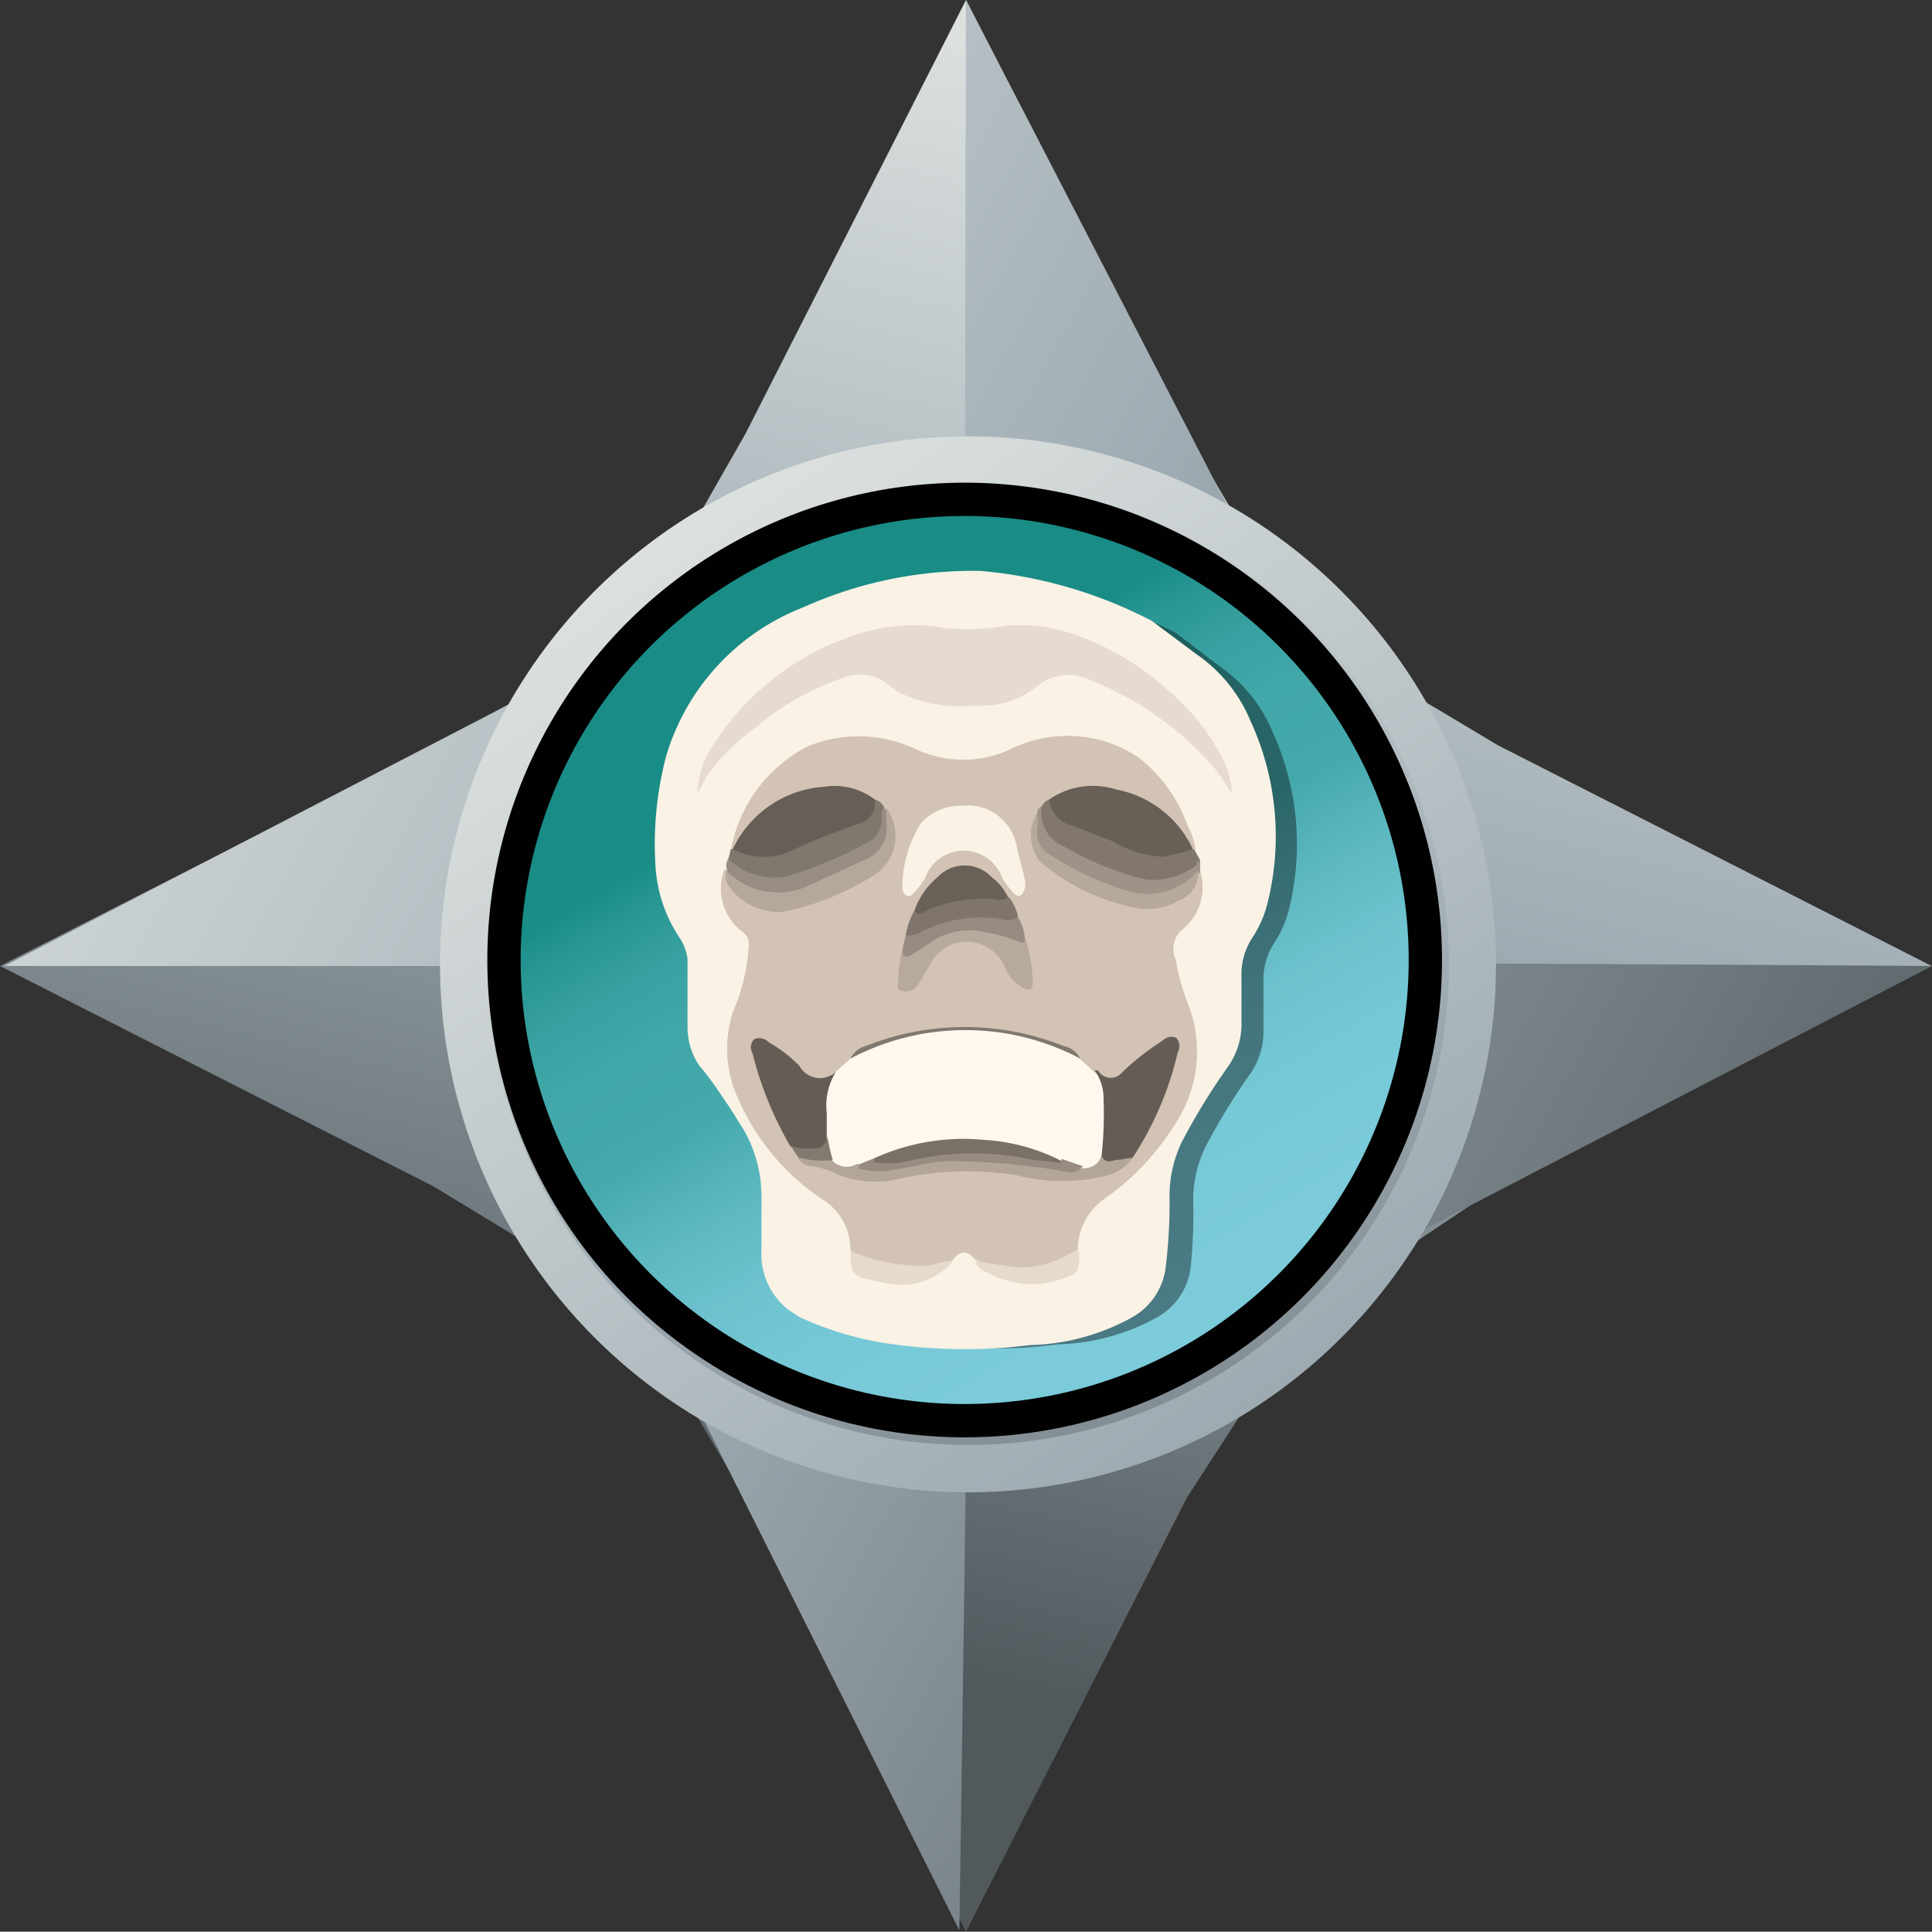 <svg xmlns="http://www.w3.org/2000/svg" xmlns:xlink="http://www.w3.org/1999/xlink" viewBox="0 0 58 57.99"><rect x="0" y="0" width="58" height="57.99" fill="#333333" stroke="none"/><defs><linearGradient id="a" x1="550.36" x2="575.72" y1="-80.29" y2="-121.7" gradientTransform="matrix(.7 .7 .7 -.7 -297.9 -439.9)" gradientUnits="userSpaceOnUse"><stop offset="0" stop-color="#dce0df"/><stop offset=".47" stop-color="#9facb3"/><stop offset="1" stop-color="#51595d"/></linearGradient><linearGradient id="b" x1="219.72" x2="276.61" y1="-462.59" y2="-494.29" gradientTransform="matrix(1 0 0 -1 -219.5 -449.6)" xlink:href="#a"/><linearGradient id="c" x1="23.02" x2="39.62" y1="47.86" y2="1.66" gradientTransform="matrix(1 0 0 -1 0 60)" xlink:href="#a"/><linearGradient id="d" x1="239.74" x2="276.45" y1="-465.7" y2="-519.17" gradientTransform="matrix(1 0 0 -1 -219.5 -449.6)" xlink:href="#a"/><linearGradient id="e" x1="34.65" x2="25.29" y1="21.32" y2="37.53" gradientTransform="matrix(1 0 0 -1 0 60)" gradientUnits="userSpaceOnUse"><stop offset="0" stop-color="#7bcbda"/><stop offset=".17" stop-color="#77c9d7"/><stop offset=".32" stop-color="#6dc2ce"/><stop offset=".47" stop-color="#5ab6be"/><stop offset=".59" stop-color="#45a9ac"/><stop offset=".73" stop-color="#42a7a9"/><stop offset=".84" stop-color="#38a1a1"/><stop offset=".94" stop-color="#289693"/><stop offset="1" stop-color="#198c86"/></linearGradient></defs><g style="isolation:isolate"><path fill="url(#a)" d="M44.98 22.38l-5.91-3.53-3.45-5.83L29 0l-6.62 13.02-3.51 6.15-5.85 3.21L0 29l13.02 6.62 5.97 3.63 3.39 5.73L29 57.99l6.62-13.01 3.53-5.45 5.83-3.91L57.99 29l-13.01-6.62"/><path fill="url(#b)" d="M30.5 32.41c1.92 4.68 6.76 4.69 1.24-.84a3.7 3.7 0 0 0 .76-1.16c4.68 1.93 9.71 6.78 9.71 6.78L58 29s-17.42-.12-25.23-.09a3.68 3.68 0 0 0-.29-1.38c4.67-2 4.63-6.8-.85-1.23a3.7 3.7 0 0 0-1.17-.76c1.92-4.66 6.81-9.54 6.81-9.54L29 0s-.06 17.42 0 25.23a3.69 3.69 0 0 0-1.36.29c-1.94-4.67-6.78-4.65-1.24.85a3.71 3.71 0 0 0-.77 1.18c-4.68-1.92-9.76-6.71-9.76-6.71L.13 29h25.23a3.64 3.64 0 0 0 .28 1.35c-4.68 1.94-4.66 6.77.85 1.24a3.72 3.72 0 0 0 1.14.75c-2 4.66-6.65 10-6.65 10l7.82 15.61s.27-17.42.31-25.23a3.69 3.69 0 0 0 1.39-.31z"/><circle cx="29.06" cy="28.95" r="15.05" fill="url(#c)"/><path fill="url(#d)" d="M44.91 28.95A15.85 15.85 0 1 1 29.06 13.1a15.85 15.85 0 0 1 15.85 15.85zM29.06 14.52A14.43 14.43 0 1 0 43.5 28.95a14.43 14.43 0 0 0-14.44-14.43z"/><circle cx="28.96" cy="28.82" r="13.83" fill="url(#e)" stroke="#010101"/><path d="M35.3 19l1.31 1a4.48 4.48 0 0 1 1.58 1.94 8.14 8.14 0 0 1 .52 5.3 3.31 3.31 0 0 1-.47 1.09 2 2 0 0 0-.31 1.1v1.52a2.19 2.19 0 0 1-.38 1.26 19.46 19.46 0 0 0-1.36 2.22 3.67 3.67 0 0 0-.37 1.57 15.78 15.78 0 0 1-.07 2 2 2 0 0 1-1 1.54 6.51 6.51 0 0 1-3 .82l-.63.07a15.78 15.78 0 0 1-3.37-.08 9.66 9.66 0 0 1-2.83-.81l-.28-.18a2.08 2.08 0 0 1-.83-1.81V36a4 4 0 0 0-.68-2.22c-.19-.31-.4-.61-.59-.91s-.31-.52-.49-.77a2 2 0 0 1-.42-1.1v-2a1.49 1.49 0 0 0-.26-.64 4.25 4.25 0 0 1-.69-2 10.2 10.2 0 0 1 .27-3.36 6.77 6.77 0 0 1 4-4.37 12.15 12.15 0 0 1 5.23-1.07A13.44 13.44 0 0 1 35.3 19z" opacity=".4" style="mix-blend-mode:hard-light"/><path fill="#faf2e5" d="M34.58 18.64l1.34 1a4.56 4.56 0 0 1 1.62 2 8.28 8.28 0 0 1 .53 5.4 3.37 3.37 0 0 1-.48 1.12 2 2 0 0 0-.32 1.12v1.54a2.23 2.23 0 0 1-.39 1.18 19.83 19.83 0 0 0-1.39 2.26 3.74 3.74 0 0 0-.38 1.59A16.07 16.07 0 0 1 35 38a2 2 0 0 1-1 1.54 6.64 6.64 0 0 1-3.07.84l-.65.07a16.1 16.1 0 0 1-3.44-.09 9.86 9.86 0 0 1-2.84-.82l-.29-.19a2.12 2.12 0 0 1-.85-1.84v-1.58a4 4 0 0 0-.69-2.26c-.19-.32-.4-.62-.61-.93s-.38-.53-.56-.74a2.06 2.06 0 0 1-.36-1.14v-2.08a1.51 1.51 0 0 0-.26-.66 4.33 4.33 0 0 1-.7-2.09 10.39 10.39 0 0 1 .32-3.34 6.9 6.9 0 0 1 4.12-4.46 12.4 12.4 0 0 1 5.33-1.09 13.71 13.71 0 0 1 5.13 1.5z"/><path fill="#d2c3b4" d="M36 26.06a1.64 1.64 0 0 1-.52 1.86.75.75 0 0 0-.18.89 6.52 6.52 0 0 0 .37 1.34 3.93 3.93 0 0 1-.45 3.68A7.54 7.54 0 0 1 33.14 36a1.86 1.86 0 0 0-.78 1.52 3.15 3.15 0 0 1-3.09.29c-.22-.25-.43-.3-.65 0a1.88 1.88 0 0 1-1 .25 5.38 5.38 0 0 1-1.71-.29.72.72 0 0 1-.38-.25 1.76 1.76 0 0 0-.79-1.48 7 7 0 0 1-2.65-3.22 3.55 3.55 0 0 1-.09-2.43 6 6 0 0 0 .48-2 .45.45 0 0 0-.21-.43 1.62 1.62 0 0 1-.52-1.86.18.18 0 0 1 .07.08 1.51 1.51 0 0 0 1.63 1.09 7.19 7.19 0 0 0 2.84-1.17 1.37 1.37 0 0 0 .27-1.7l-.09-.12a1 1 0 0 0-.29-.28 3 3 0 0 0-3.33.53 5.39 5.39 0 0 0-.81 1 .08.08 0 0 1-.1 0 4.39 4.39 0 0 1 2.3-3.12 4 4 0 0 1 3.27.09 3.38 3.38 0 0 0 2.81 0 3.84 3.84 0 0 1 3.83.22 4.45 4.45 0 0 1 1.51 2.09 1.83 1.83 0 0 1 .23.71.08.08 0 0 1-.1 0 3.86 3.86 0 0 0-1.48-1.42 2.77 2.77 0 0 0-2.71-.1 1.06 1.06 0 0 0-.27.22.79.79 0 0 0-.16.25 1.25 1.25 0 0 0 .46 1.58 6.88 6.88 0 0 0 2.48 1.09 1.91 1.91 0 0 0 1.28-.21 1 1 0 0 0 .61-.8.17.17 0 0 1 0-.07z"/><path fill="#e7dbcf" d="M20.93 23.85a2.9 2.9 0 0 1 .58-1.63 8 8 0 0 1 4.65-3.3 5.32 5.32 0 0 1 2.18-.07 6.69 6.69 0 0 0 1.85-.06 4.77 4.77 0 0 1 1.89.2 8 8 0 0 1 3 1.75 6.4 6.4 0 0 1 1.65 2.09 2.72 2.72 0 0 1 .26 1c-.23-.32-.38-.61-.6-.85a9.58 9.58 0 0 0-3.68-2.57 1.47 1.47 0 0 0-1.6.21 2.58 2.58 0 0 1-1.8.56 4.36 4.36 0 0 1-2.1-.29 2.44 2.44 0 0 1-.52-.31 1.3 1.3 0 0 0-1.4-.22 7.84 7.84 0 0 0-2.54 1.43 6.37 6.37 0 0 0-1.56 1.55z"/><path fill="#81776d" d="M31.28 24.2a.4.4 0 0 1 .22-.2.09.09 0 0 1 .06 0 1.34 1.34 0 0 0 1 .79 11.81 11.81 0 0 1 1.48.63 1.79 1.79 0 0 0 1.35.08.42.42 0 0 1 .4 0h.06l.15.27a.26.26 0 0 1-.17.37 2.2 2.2 0 0 1-1.83.26 10.63 10.63 0 0 1-2.28-1 .87.87 0 0 1-.44-1.2z"/><path fill="#80776d" d="M26.26 24a.45.45 0 0 1 .28.23.94.94 0 0 1-.6 1.22 11.41 11.41 0 0 1-2.23 1 2.16 2.16 0 0 1-1.71-.39.2.2 0 0 1-.13-.29l.07-.28H22a.32.32 0 0 1 .34 0 1.82 1.82 0 0 0 1.52-.12 10.83 10.83 0 0 1 1.41-.61 1.25 1.25 0 0 0 .99-.76z"/><path fill="#988d82" d="M21.86 25.78a2 2 0 0 0 1.67.55 11.58 11.58 0 0 0 2.43-1 .78.78 0 0 0 .5-.86.63.63 0 0 1 .06-.24l.07.07a1.19 1.19 0 0 1-.7 1.7c-.54.28-1.1.52-1.66.75a2.16 2.16 0 0 1-2-.14.85.85 0 0 1-.41-.43v-.07a.43.43 0 0 1 .04-.33z"/><path fill="#9e9387" d="M31.28 24.2a1.09 1.09 0 0 0 .66 1.21 9 9 0 0 0 2.48 1 2.24 2.24 0 0 0 1.47-.41.39.39 0 0 0 .06-.2.43.43 0 0 1 .08.29v.08a1.58 1.58 0 0 1-1.62.76 6.05 6.05 0 0 1-2.59-1 1.85 1.85 0 0 1-.44-.31 1.21 1.21 0 0 1-.24-1.2.22.22 0 0 1 .14-.22z"/><path fill="#685f57" d="M35.81 25.49a6.81 6.81 0 0 1-.89.23 3.2 3.2 0 0 1-1.51-.46c-.43-.16-.86-.35-1.3-.5a.88.88 0 0 1-.61-.76 2.29 2.29 0 0 1 2-.3 3.19 3.19 0 0 1 2.31 1.79z"/><path fill="#675f57" d="M26.26 24a.64.64 0 0 1-.49.73c-.77.27-1.44.54-2.14.87a2 2 0 0 1-1.63-.11 3.27 3.27 0 0 1 2.73-1.87 2 2 0 0 1 1.53.38z"/><path fill="#b5a89b" d="M21.8 26.13a2.18 2.18 0 0 0 2.58.41c.52-.24 1-.46 1.56-.72a1 1 0 0 0 .67-1.09 3.39 3.39 0 0 1 0-.47 1.4 1.4 0 0 1-.35 2 8.13 8.13 0 0 1-2.73 1.11 1.81 1.81 0 0 1-1.7-.85.63.63 0 0 1-.03-.39z"/><path fill="#b6a99c" d="M31.13 24.41a1.51 1.51 0 0 1 0 .52.76.76 0 0 0 .41.74 8.81 8.81 0 0 0 2.26 1.06 2 2 0 0 0 2.17-.6.87.87 0 0 1-.57.9 1.93 1.93 0 0 1-1.52.18 6.19 6.19 0 0 1-2.67-1.36 1.29 1.29 0 0 1-.08-1.44z"/><path fill="#faf2e5" d="M28.88 24.19a1.49 1.49 0 0 1 1.64 1.21c.07.31.16.62.23.93a.62.62 0 0 1 0 .39c-.08.19-.18.25-.34.07a2.33 2.33 0 0 1-.32-.43 1.23 1.23 0 0 0-2.32 0 2.53 2.53 0 0 1-.32.43c-.17.2-.28.12-.36-.08a.19.19 0 0 1 0-.07 3.62 3.62 0 0 1 .56-1.93 1.59 1.59 0 0 1 1.23-.52z"/><path fill="#b7aa9c" d="M30.77 28.15a4.19 4.19 0 0 1 .23 1.39c0 .17-.07.2-.23.14a1.12 1.12 0 0 1-.6-.63A1.23 1.23 0 0 0 27.9 29c-.12.19-.23.39-.35.58a.4.4 0 0 1-.48.16c-.18 0-.11-.22-.1-.34a3.33 3.33 0 0 1 .14-.94c.15.18.3.08.43 0a3.21 3.21 0 0 1 1.28-.59 4.14 4.14 0 0 1 1.54.22 2.78 2.78 0 0 0 .41.06z"/><path fill="#696058" d="M27.45 27.34a2.29 2.29 0 0 1 .69-1 1.12 1.12 0 0 1 1.64 0 1.65 1.65 0 0 1 .49.61c0 .25-.25.18-.4.18a6.36 6.36 0 0 0-1.35.1c-.25.06-.47.18-.71.25s-.3.12-.36-.14z"/><path fill="#7f756c" d="M27.45 27.34c.11.16.25.06.35 0a4.17 4.17 0 0 1 2.08-.34.44.44 0 0 0 .4-.08 1.53 1.53 0 0 1 .28.58c-.05.25-.26.19-.4.17a4.32 4.32 0 0 0-2.57.42.33.33 0 0 1-.4 0 2.1 2.1 0 0 1 .26-.75z"/><path fill="#968b80" d="M27.19 28.08a.7.7 0 0 0 .41-.08 4 4 0 0 1 2.45-.41.56.56 0 0 0 .51-.06 1.53 1.53 0 0 1 .21.65c0 .15-.1.13-.2.08a5.26 5.26 0 0 0-1.07-.29 2 2 0 0 0-1.56.32l-.54.35c-.22.14-.33.1-.3-.18z"/><path fill="#e6dacc" d="M25.53 37.56a5.71 5.71 0 0 0 2.18.44c.32 0 .6-.16.91-.15a2 2 0 0 1-1.8.7 3.91 3.91 0 0 1-.66-.12c-.55-.1-.64-.23-.63-.87z"/><path fill="#e5dacc" d="M29.27 37.85c.47.07.93.17 1.4.2a2.81 2.81 0 0 0 1.33-.36.86.86 0 0 1 .4-.13c0 .65 0 .64-.59.86a2.77 2.77 0 0 1-2.17-.22.57.57 0 0 1-.37-.35z"/><path fill="#fef8ee" d="M25.1 32.17l.43-.39a4.09 4.09 0 0 1 2.29-.78 8.93 8.93 0 0 1 3.38.2 3.06 3.06 0 0 1 1.24.61l.43.39a.73.73 0 0 1 .34.56 5.47 5.47 0 0 1-.06 1.92.57.57 0 0 1-.62.49 2.86 2.86 0 0 1-.72-.23 6.73 6.73 0 0 0-2.59-.62 6.89 6.89 0 0 0-2.9.53c-.2.05-.38.17-.58.24a.63.63 0 0 1-.85-.21 3.67 3.67 0 0 1-.15-.88 4.74 4.74 0 0 1 0-1.29.75.75 0 0 1 .36-.54z"/><path fill="#655d55" d="M33.07 34.69a11.29 11.29 0 0 0 .06-1.69 1.45 1.45 0 0 0-.27-.87c.08 0 .11 0 .14.06a.44.44 0 0 0 .69 0 8 8 0 0 1 1.21-.95.38.38 0 0 1 .4-.09.35.35 0 0 1 .06.43A9.82 9.82 0 0 1 34 34.76a1 1 0 0 1-.73.17c-.12-.03-.27-.04-.2-.24zm-7.97-2.52a1.9 1.9 0 0 0-.28 1.25v.6c0 .41 0 .5-.4.54a.71.71 0 0 1-.7-.16 10.72 10.72 0 0 1-1.13-2.78.35.35 0 0 1 .06-.43.41.41 0 0 1 .43.1A4.21 4.21 0 0 1 24 32a.7.7 0 0 0 1.1.17z"/><path fill="#b3a699" d="M33.07 34.69c.1.27.32.14.48.13s.3-.06.45-.06a1.31 1.31 0 0 1-.73.52 5.39 5.39 0 0 1-2.75 0 9.58 9.58 0 0 0-3.54.11 3 3 0 0 1-1.8-.12 2.74 2.74 0 0 0-.89-.27.45.45 0 0 1-.35-.28 1.79 1.79 0 0 1 1 .07.6.6 0 0 0 .79.15 2.16 2.16 0 0 0 1.13.07A13.43 13.43 0 0 1 29 34.8c.66 0 1.31.1 2 .2a3.83 3.83 0 0 0 1.52.07.54.54 0 0 0 .55-.38z"/><path fill="#80786f" d="M32.43 31.78a7.38 7.38 0 0 0-6.9 0 .72.72 0 0 1 .47-.38 8 8 0 0 1 5.92 0 .71.71 0 0 1 .51.38z"/><path fill="#82796f" d="M25 34.83a3.12 3.12 0 0 1-1-.07.87.87 0 0 1-.23-.35 1.46 1.46 0 0 0 .63.06.37.37 0 0 0 .42-.47 6.56 6.56 0 0 0 .18.83z"/><path fill="#797066" d="M26.25 34.77a6.46 6.46 0 0 1 3.3-.55 5.83 5.83 0 0 1 2.31.63c.07.2-.08.19-.19.19A5.1 5.1 0 0 1 31 35a8.78 8.78 0 0 0-3.79 0 1.67 1.67 0 0 1-.81 0c-.12 0-.34 0-.15-.23z"/><path fill="#988c81" d="M26.25 34.77c-.06.12 0 .13.11.14a2.55 2.55 0 0 0 1-.08 8.42 8.42 0 0 1 3.7 0 4.93 4.93 0 0 1 .71.08c.07 0 .09-.05.1-.12l.64.22a.48.48 0 0 1-.5.17 20 20 0 0 0-3.5-.32c-.54 0-1.08.17-1.61.25a2.53 2.53 0 0 1-1 0c-.09 0-.17 0-.1-.16z"/></g></svg>
